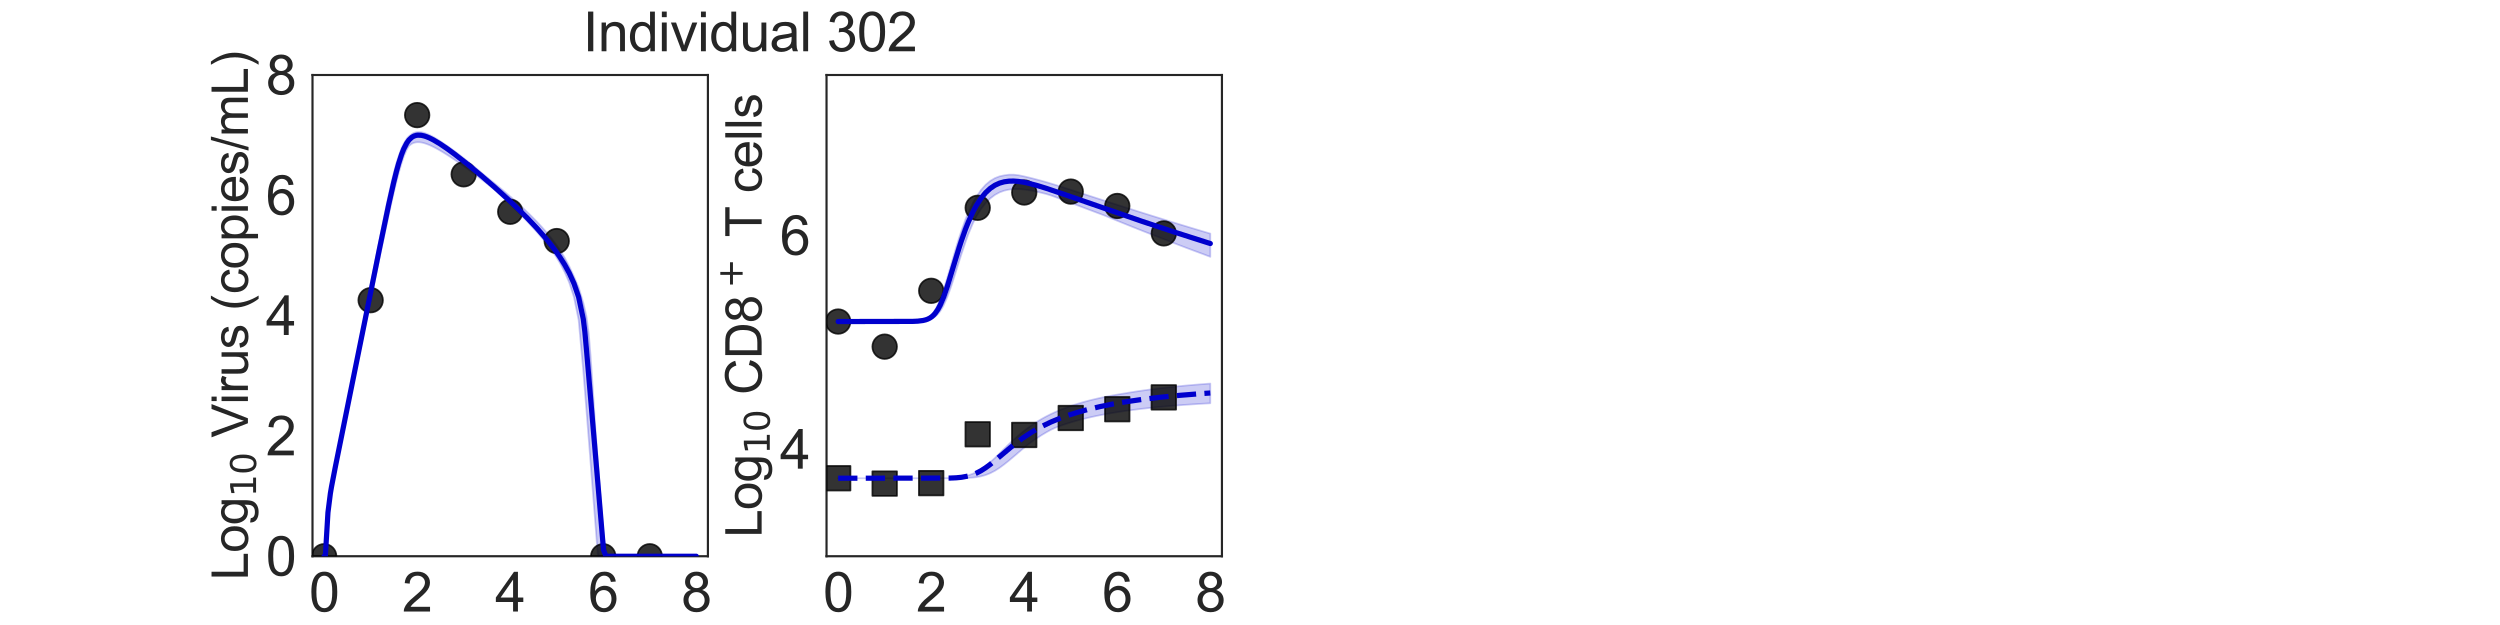 <?xml version="1.0" encoding="utf-8" standalone="no"?>
<!DOCTYPE svg PUBLIC "-//W3C//DTD SVG 1.1//EN"
  "http://www.w3.org/Graphics/SVG/1.1/DTD/svg11.dtd">
<svg xmlns:xlink="http://www.w3.org/1999/xlink" width="1440pt" height="360pt" viewBox="0 0 1440 360" xmlns="http://www.w3.org/2000/svg" version="1.1">
 <defs>
  <style type="text/css">*{stroke-linejoin: round; stroke-linecap: butt}</style>
 </defs>
 <g id="figure_1">
  <g id="patch_1">
   <path d="M 0 360 
L 1440 360 
L 1440 0 
L 0 0 
L 0 360 
z
" style="fill: none"/>
  </g>
  <g id="axes_1">
   <g id="patch_2">
    <path d="M 180 320.4 
L 407.755 320.4 
L 407.755 43.2 
L 180 43.2 
L 180 320.4 
z
" style="fill: none"/>
   </g>
   <g id="matplotlib.axis_1">
    <g id="xtick_1">
     <g id="text_1">
      <!-- 0 -->
      <g style="fill: #262626" transform="translate(178.024 352.232) scale(0.312 -0.312)">
       <defs>
        <path id="ArialMT-30" d="M 266 2259 
Q 266 3072 433 3567 
Q 600 4063 929 4331 
Q 1259 4600 1759 4600 
Q 2128 4600 2406 4451 
Q 2684 4303 2865 4023 
Q 3047 3744 3150 3342 
Q 3253 2941 3253 2259 
Q 3253 1453 3087 958 
Q 2922 463 2592 192 
Q 2263 -78 1759 -78 
Q 1097 -78 719 397 
Q 266 969 266 2259 
z
M 844 2259 
Q 844 1131 1108 757 
Q 1372 384 1759 384 
Q 2147 384 2411 759 
Q 2675 1134 2675 2259 
Q 2675 3391 2411 3762 
Q 2147 4134 1753 4134 
Q 1366 4134 1134 3806 
Q 844 3388 844 2259 
z
" transform="scale(0.016)"/>
       </defs>
       <use xlink:href="#ArialMT-30"/>
      </g>
     </g>
    </g>
    <g id="xtick_2">
     <g id="text_2">
      <!-- 2 -->
      <g style="fill: #262626" transform="translate(231.613 352.232) scale(0.312 -0.312)">
       <defs>
        <path id="ArialMT-32" d="M 3222 541 
L 3222 0 
L 194 0 
Q 188 203 259 391 
Q 375 700 629 1000 
Q 884 1300 1366 1694 
Q 2113 2306 2375 2664 
Q 2638 3022 2638 3341 
Q 2638 3675 2398 3904 
Q 2159 4134 1775 4134 
Q 1369 4134 1125 3890 
Q 881 3647 878 3216 
L 300 3275 
Q 359 3922 746 4261 
Q 1134 4600 1788 4600 
Q 2447 4600 2831 4234 
Q 3216 3869 3216 3328 
Q 3216 3053 3103 2787 
Q 2991 2522 2730 2228 
Q 2469 1934 1863 1422 
Q 1356 997 1212 845 
Q 1069 694 975 541 
L 3222 541 
z
" transform="scale(0.016)"/>
       </defs>
       <use xlink:href="#ArialMT-32"/>
      </g>
     </g>
    </g>
    <g id="xtick_3">
     <g id="text_3">
      <!-- 4 -->
      <g style="fill: #262626" transform="translate(285.202 352.232) scale(0.312 -0.312)">
       <defs>
        <path id="ArialMT-34" d="M 2069 0 
L 2069 1097 
L 81 1097 
L 81 1613 
L 2172 4581 
L 2631 4581 
L 2631 1613 
L 3250 1613 
L 3250 1097 
L 2631 1097 
L 2631 0 
L 2069 0 
z
M 2069 1613 
L 2069 3678 
L 634 1613 
L 2069 1613 
z
" transform="scale(0.016)"/>
       </defs>
       <use xlink:href="#ArialMT-34"/>
      </g>
     </g>
    </g>
    <g id="xtick_4">
     <g id="text_4">
      <!-- 6 -->
      <g style="fill: #262626" transform="translate(338.792 352.232) scale(0.312 -0.312)">
       <defs>
        <path id="ArialMT-36" d="M 3184 3459 
L 2625 3416 
Q 2550 3747 2413 3897 
Q 2184 4138 1850 4138 
Q 1581 4138 1378 3988 
Q 1113 3794 959 3422 
Q 806 3050 800 2363 
Q 1003 2672 1297 2822 
Q 1591 2972 1913 2972 
Q 2475 2972 2870 2558 
Q 3266 2144 3266 1488 
Q 3266 1056 3080 686 
Q 2894 316 2569 119 
Q 2244 -78 1831 -78 
Q 1128 -78 684 439 
Q 241 956 241 2144 
Q 241 3472 731 4075 
Q 1159 4600 1884 4600 
Q 2425 4600 2770 4297 
Q 3116 3994 3184 3459 
z
M 888 1484 
Q 888 1194 1011 928 
Q 1134 663 1356 523 
Q 1578 384 1822 384 
Q 2178 384 2434 671 
Q 2691 959 2691 1453 
Q 2691 1928 2437 2201 
Q 2184 2475 1800 2475 
Q 1419 2475 1153 2201 
Q 888 1928 888 1484 
z
" transform="scale(0.016)"/>
       </defs>
       <use xlink:href="#ArialMT-36"/>
      </g>
     </g>
    </g>
    <g id="xtick_5">
     <g id="text_5">
      <!-- 8 -->
      <g style="fill: #262626" transform="translate(392.381 352.232) scale(0.312 -0.312)">
       <defs>
        <path id="ArialMT-38" d="M 1131 2484 
Q 781 2613 612 2850 
Q 444 3088 444 3419 
Q 444 3919 803 4259 
Q 1163 4600 1759 4600 
Q 2359 4600 2725 4251 
Q 3091 3903 3091 3403 
Q 3091 3084 2923 2848 
Q 2756 2613 2416 2484 
Q 2838 2347 3058 2040 
Q 3278 1734 3278 1309 
Q 3278 722 2862 322 
Q 2447 -78 1769 -78 
Q 1091 -78 675 323 
Q 259 725 259 1325 
Q 259 1772 486 2073 
Q 713 2375 1131 2484 
z
M 1019 3438 
Q 1019 3113 1228 2906 
Q 1438 2700 1772 2700 
Q 2097 2700 2305 2904 
Q 2513 3109 2513 3406 
Q 2513 3716 2298 3927 
Q 2084 4138 1766 4138 
Q 1444 4138 1231 3931 
Q 1019 3725 1019 3438 
z
M 838 1322 
Q 838 1081 952 856 
Q 1066 631 1291 507 
Q 1516 384 1775 384 
Q 2178 384 2440 643 
Q 2703 903 2703 1303 
Q 2703 1709 2433 1975 
Q 2163 2241 1756 2241 
Q 1359 2241 1098 1978 
Q 838 1716 838 1322 
z
" transform="scale(0.016)"/>
       </defs>
       <use xlink:href="#ArialMT-38"/>
      </g>
     </g>
    </g>
    <g id="text_6">
     <!-- Time (d) -->
     <g style="fill: #262626" transform="translate(241.191 383.253) scale(0.286 -0.286)">
      <defs>
       <path id="ArialMT-54" d="M 1659 0 
L 1659 4041 
L 150 4041 
L 150 4581 
L 3781 4581 
L 3781 4041 
L 2266 4041 
L 2266 0 
L 1659 0 
z
" transform="scale(0.016)"/>
       <path id="ArialMT-69" d="M 425 3934 
L 425 4581 
L 988 4581 
L 988 3934 
L 425 3934 
z
M 425 0 
L 425 3319 
L 988 3319 
L 988 0 
L 425 0 
z
" transform="scale(0.016)"/>
       <path id="ArialMT-6d" d="M 422 0 
L 422 3319 
L 925 3319 
L 925 2853 
Q 1081 3097 1340 3245 
Q 1600 3394 1931 3394 
Q 2300 3394 2536 3241 
Q 2772 3088 2869 2813 
Q 3263 3394 3894 3394 
Q 4388 3394 4653 3120 
Q 4919 2847 4919 2278 
L 4919 0 
L 4359 0 
L 4359 2091 
Q 4359 2428 4304 2576 
Q 4250 2725 4106 2815 
Q 3963 2906 3769 2906 
Q 3419 2906 3187 2673 
Q 2956 2441 2956 1928 
L 2956 0 
L 2394 0 
L 2394 2156 
Q 2394 2531 2256 2718 
Q 2119 2906 1806 2906 
Q 1569 2906 1367 2781 
Q 1166 2656 1075 2415 
Q 984 2175 984 1722 
L 984 0 
L 422 0 
z
" transform="scale(0.016)"/>
       <path id="ArialMT-65" d="M 2694 1069 
L 3275 997 
Q 3138 488 2766 206 
Q 2394 -75 1816 -75 
Q 1088 -75 661 373 
Q 234 822 234 1631 
Q 234 2469 665 2931 
Q 1097 3394 1784 3394 
Q 2450 3394 2872 2941 
Q 3294 2488 3294 1666 
Q 3294 1616 3291 1516 
L 816 1516 
Q 847 969 1125 678 
Q 1403 388 1819 388 
Q 2128 388 2347 550 
Q 2566 713 2694 1069 
z
M 847 1978 
L 2700 1978 
Q 2663 2397 2488 2606 
Q 2219 2931 1791 2931 
Q 1403 2931 1139 2672 
Q 875 2413 847 1978 
z
" transform="scale(0.016)"/>
       <path id="ArialMT-20" transform="scale(0.016)"/>
       <path id="ArialMT-28" d="M 1497 -1347 
Q 1031 -759 709 28 
Q 388 816 388 1659 
Q 388 2403 628 3084 
Q 909 3875 1497 4659 
L 1900 4659 
Q 1522 4009 1400 3731 
Q 1209 3300 1100 2831 
Q 966 2247 966 1656 
Q 966 153 1900 -1347 
L 1497 -1347 
z
" transform="scale(0.016)"/>
       <path id="ArialMT-64" d="M 2575 0 
L 2575 419 
Q 2259 -75 1647 -75 
Q 1250 -75 917 144 
Q 584 363 401 755 
Q 219 1147 219 1656 
Q 219 2153 384 2558 
Q 550 2963 881 3178 
Q 1213 3394 1622 3394 
Q 1922 3394 2156 3267 
Q 2391 3141 2538 2938 
L 2538 4581 
L 3097 4581 
L 3097 0 
L 2575 0 
z
M 797 1656 
Q 797 1019 1065 703 
Q 1334 388 1700 388 
Q 2069 388 2326 689 
Q 2584 991 2584 1609 
Q 2584 2291 2321 2609 
Q 2059 2928 1675 2928 
Q 1300 2928 1048 2622 
Q 797 2316 797 1656 
z
" transform="scale(0.016)"/>
       <path id="ArialMT-29" d="M 791 -1347 
L 388 -1347 
Q 1322 153 1322 1656 
Q 1322 2244 1188 2822 
Q 1081 3291 891 3722 
Q 769 4003 388 4659 
L 791 4659 
Q 1378 3875 1659 3084 
Q 1900 2403 1900 1659 
Q 1900 816 1576 28 
Q 1253 -759 791 -1347 
z
" transform="scale(0.016)"/>
      </defs>
      <use xlink:href="#ArialMT-54"/>
      <use xlink:href="#ArialMT-69" transform="translate(57.334 0)"/>
      <use xlink:href="#ArialMT-6d" transform="translate(79.551 0)"/>
      <use xlink:href="#ArialMT-65" transform="translate(162.852 0)"/>
      <use xlink:href="#ArialMT-20" transform="translate(218.467 0)"/>
      <use xlink:href="#ArialMT-28" transform="translate(246.25 0)"/>
      <use xlink:href="#ArialMT-64" transform="translate(279.551 0)"/>
      <use xlink:href="#ArialMT-29" transform="translate(335.166 0)"/>
     </g>
    </g>
   </g>
   <g id="matplotlib.axis_2">
    <g id="ytick_1">
     <g id="text_7">
      <!-- 0 -->
      <g style="fill: #262626" transform="translate(153.15 331.566) scale(0.312 -0.312)">
       <use xlink:href="#ArialMT-30"/>
      </g>
     </g>
    </g>
    <g id="ytick_2">
     <g id="text_8">
      <!-- 2 -->
      <g style="fill: #262626" transform="translate(153.15 262.266) scale(0.312 -0.312)">
       <use xlink:href="#ArialMT-32"/>
      </g>
     </g>
    </g>
    <g id="ytick_3">
     <g id="text_9">
      <!-- 4 -->
      <g style="fill: #262626" transform="translate(153.15 192.966) scale(0.312 -0.312)">
       <use xlink:href="#ArialMT-34"/>
      </g>
     </g>
    </g>
    <g id="ytick_4">
     <g id="text_10">
      <!-- 6 -->
      <g style="fill: #262626" transform="translate(153.15 123.666) scale(0.312 -0.312)">
       <use xlink:href="#ArialMT-36"/>
      </g>
     </g>
    </g>
    <g id="ytick_5">
     <g id="text_11">
      <!-- 8 -->
      <g style="fill: #262626" transform="translate(153.15 54.366) scale(0.312 -0.312)">
       <use xlink:href="#ArialMT-38"/>
      </g>
     </g>
    </g>
    <g id="text_12">
     <!-- Log$_{10}$ Virus (copies/mL) -->
     <g style="fill: #262626" transform="translate(142.858 334.238) rotate(-90) scale(0.286 -0.286)">
      <defs>
       <path id="ArialMT-4c" d="M 469 0 
L 469 4581 
L 1075 4581 
L 1075 541 
L 3331 541 
L 3331 0 
L 469 0 
z
" transform="scale(0.016)"/>
       <path id="ArialMT-6f" d="M 213 1659 
Q 213 2581 725 3025 
Q 1153 3394 1769 3394 
Q 2453 3394 2887 2945 
Q 3322 2497 3322 1706 
Q 3322 1066 3130 698 
Q 2938 331 2570 128 
Q 2203 -75 1769 -75 
Q 1072 -75 642 372 
Q 213 819 213 1659 
z
M 791 1659 
Q 791 1022 1069 705 
Q 1347 388 1769 388 
Q 2188 388 2466 706 
Q 2744 1025 2744 1678 
Q 2744 2294 2464 2611 
Q 2184 2928 1769 2928 
Q 1347 2928 1069 2612 
Q 791 2297 791 1659 
z
" transform="scale(0.016)"/>
       <path id="ArialMT-67" d="M 319 -275 
L 866 -356 
Q 900 -609 1056 -725 
Q 1266 -881 1628 -881 
Q 2019 -881 2231 -725 
Q 2444 -569 2519 -288 
Q 2563 -116 2559 434 
Q 2191 0 1641 0 
Q 956 0 581 494 
Q 206 988 206 1678 
Q 206 2153 378 2554 
Q 550 2956 876 3175 
Q 1203 3394 1644 3394 
Q 2231 3394 2613 2919 
L 2613 3319 
L 3131 3319 
L 3131 450 
Q 3131 -325 2973 -648 
Q 2816 -972 2473 -1159 
Q 2131 -1347 1631 -1347 
Q 1038 -1347 672 -1080 
Q 306 -813 319 -275 
z
M 784 1719 
Q 784 1066 1043 766 
Q 1303 466 1694 466 
Q 2081 466 2343 764 
Q 2606 1063 2606 1700 
Q 2606 2309 2336 2618 
Q 2066 2928 1684 2928 
Q 1309 2928 1046 2623 
Q 784 2319 784 1719 
z
" transform="scale(0.016)"/>
       <path id="DejaVuSans-31" d="M 794 531 
L 1825 531 
L 1825 4091 
L 703 3866 
L 703 4441 
L 1819 4666 
L 2450 4666 
L 2450 531 
L 3481 531 
L 3481 0 
L 794 0 
L 794 531 
z
" transform="scale(0.016)"/>
       <path id="DejaVuSans-30" d="M 2034 4250 
Q 1547 4250 1301 3770 
Q 1056 3291 1056 2328 
Q 1056 1369 1301 889 
Q 1547 409 2034 409 
Q 2525 409 2770 889 
Q 3016 1369 3016 2328 
Q 3016 3291 2770 3770 
Q 2525 4250 2034 4250 
z
M 2034 4750 
Q 2819 4750 3233 4129 
Q 3647 3509 3647 2328 
Q 3647 1150 3233 529 
Q 2819 -91 2034 -91 
Q 1250 -91 836 529 
Q 422 1150 422 2328 
Q 422 3509 836 4129 
Q 1250 4750 2034 4750 
z
" transform="scale(0.016)"/>
       <path id="ArialMT-56" d="M 1803 0 
L 28 4581 
L 684 4581 
L 1875 1253 
Q 2019 853 2116 503 
Q 2222 878 2363 1253 
L 3600 4581 
L 4219 4581 
L 2425 0 
L 1803 0 
z
" transform="scale(0.016)"/>
       <path id="ArialMT-72" d="M 416 0 
L 416 3319 
L 922 3319 
L 922 2816 
Q 1116 3169 1280 3281 
Q 1444 3394 1641 3394 
Q 1925 3394 2219 3213 
L 2025 2691 
Q 1819 2813 1613 2813 
Q 1428 2813 1281 2702 
Q 1134 2591 1072 2394 
Q 978 2094 978 1738 
L 978 0 
L 416 0 
z
" transform="scale(0.016)"/>
       <path id="ArialMT-75" d="M 2597 0 
L 2597 488 
Q 2209 -75 1544 -75 
Q 1250 -75 995 37 
Q 741 150 617 320 
Q 494 491 444 738 
Q 409 903 409 1263 
L 409 3319 
L 972 3319 
L 972 1478 
Q 972 1038 1006 884 
Q 1059 663 1231 536 
Q 1403 409 1656 409 
Q 1909 409 2131 539 
Q 2353 669 2445 892 
Q 2538 1116 2538 1541 
L 2538 3319 
L 3100 3319 
L 3100 0 
L 2597 0 
z
" transform="scale(0.016)"/>
       <path id="ArialMT-73" d="M 197 991 
L 753 1078 
Q 800 744 1014 566 
Q 1228 388 1613 388 
Q 2000 388 2187 545 
Q 2375 703 2375 916 
Q 2375 1106 2209 1216 
Q 2094 1291 1634 1406 
Q 1016 1563 777 1677 
Q 538 1791 414 1992 
Q 291 2194 291 2438 
Q 291 2659 392 2848 
Q 494 3038 669 3163 
Q 800 3259 1026 3326 
Q 1253 3394 1513 3394 
Q 1903 3394 2198 3281 
Q 2494 3169 2634 2976 
Q 2775 2784 2828 2463 
L 2278 2388 
Q 2241 2644 2061 2787 
Q 1881 2931 1553 2931 
Q 1166 2931 1000 2803 
Q 834 2675 834 2503 
Q 834 2394 903 2306 
Q 972 2216 1119 2156 
Q 1203 2125 1616 2013 
Q 2213 1853 2448 1751 
Q 2684 1650 2818 1456 
Q 2953 1263 2953 975 
Q 2953 694 2789 445 
Q 2625 197 2315 61 
Q 2006 -75 1616 -75 
Q 969 -75 630 194 
Q 291 463 197 991 
z
" transform="scale(0.016)"/>
       <path id="ArialMT-63" d="M 2588 1216 
L 3141 1144 
Q 3050 572 2676 248 
Q 2303 -75 1759 -75 
Q 1078 -75 664 370 
Q 250 816 250 1647 
Q 250 2184 428 2587 
Q 606 2991 970 3192 
Q 1334 3394 1763 3394 
Q 2303 3394 2647 3120 
Q 2991 2847 3088 2344 
L 2541 2259 
Q 2463 2594 2264 2762 
Q 2066 2931 1784 2931 
Q 1359 2931 1093 2626 
Q 828 2322 828 1663 
Q 828 994 1084 691 
Q 1341 388 1753 388 
Q 2084 388 2306 591 
Q 2528 794 2588 1216 
z
" transform="scale(0.016)"/>
       <path id="ArialMT-70" d="M 422 -1272 
L 422 3319 
L 934 3319 
L 934 2888 
Q 1116 3141 1344 3267 
Q 1572 3394 1897 3394 
Q 2322 3394 2647 3175 
Q 2972 2956 3137 2557 
Q 3303 2159 3303 1684 
Q 3303 1175 3120 767 
Q 2938 359 2589 142 
Q 2241 -75 1856 -75 
Q 1575 -75 1351 44 
Q 1128 163 984 344 
L 984 -1272 
L 422 -1272 
z
M 931 1641 
Q 931 1000 1190 694 
Q 1450 388 1819 388 
Q 2194 388 2461 705 
Q 2728 1022 2728 1688 
Q 2728 2322 2467 2637 
Q 2206 2953 1844 2953 
Q 1484 2953 1207 2617 
Q 931 2281 931 1641 
z
" transform="scale(0.016)"/>
       <path id="ArialMT-2f" d="M 0 -78 
L 1328 4659 
L 1778 4659 
L 453 -78 
L 0 -78 
z
" transform="scale(0.016)"/>
      </defs>
      <use xlink:href="#ArialMT-4c" transform="translate(0 0.203)"/>
      <use xlink:href="#ArialMT-6f" transform="translate(55.615 0.203)"/>
      <use xlink:href="#ArialMT-67" transform="translate(111.23 0.203)"/>
      <use xlink:href="#DejaVuSans-31" transform="translate(167.803 -16.203) scale(0.7)"/>
      <use xlink:href="#DejaVuSans-30" transform="translate(212.339 -16.203) scale(0.7)"/>
      <use xlink:href="#ArialMT-20" transform="translate(259.609 0.203)"/>
      <use xlink:href="#ArialMT-56" transform="translate(287.393 0.203)"/>
      <use xlink:href="#ArialMT-69" transform="translate(354.092 0.203)"/>
      <use xlink:href="#ArialMT-72" transform="translate(376.309 0.203)"/>
      <use xlink:href="#ArialMT-75" transform="translate(409.609 0.203)"/>
      <use xlink:href="#ArialMT-73" transform="translate(465.225 0.203)"/>
      <use xlink:href="#ArialMT-20" transform="translate(515.225 0.203)"/>
      <use xlink:href="#ArialMT-28" transform="translate(543.008 0.203)"/>
      <use xlink:href="#ArialMT-63" transform="translate(576.309 0.203)"/>
      <use xlink:href="#ArialMT-6f" transform="translate(626.309 0.203)"/>
      <use xlink:href="#ArialMT-70" transform="translate(681.924 0.203)"/>
      <use xlink:href="#ArialMT-69" transform="translate(737.539 0.203)"/>
      <use xlink:href="#ArialMT-65" transform="translate(759.756 0.203)"/>
      <use xlink:href="#ArialMT-73" transform="translate(815.371 0.203)"/>
      <use xlink:href="#ArialMT-2f" transform="translate(865.371 0.203)"/>
      <use xlink:href="#ArialMT-6d" transform="translate(893.154 0.203)"/>
      <use xlink:href="#ArialMT-4c" transform="translate(976.455 0.203)"/>
      <use xlink:href="#ArialMT-29" transform="translate(1032.07 0.203)"/>
     </g>
    </g>
   </g>
   <g id="patch_3">
    <path d="M 180 320.4 
L 180 43.2 
" style="fill: none; stroke: #262626; stroke-width: 1.25; stroke-linejoin: miter; stroke-linecap: square"/>
   </g>
   <g id="patch_4">
    <path d="M 407.755 320.4 
L 407.755 43.2 
" style="fill: none; stroke: #262626; stroke-width: 1.25; stroke-linejoin: miter; stroke-linecap: square"/>
   </g>
   <g id="patch_5">
    <path d="M 180 320.4 
L 407.755 320.4 
" style="fill: none; stroke: #262626; stroke-width: 1.25; stroke-linejoin: miter; stroke-linecap: square"/>
   </g>
   <g id="patch_6">
    <path d="M 180 43.2 
L 407.755 43.2 
" style="fill: none; stroke: #262626; stroke-width: 1.25; stroke-linejoin: miter; stroke-linecap: square"/>
   </g>
   <g id="FillBetweenPolyCollection_1">
    <defs>
     <path id="m6175deabbe" d="M 186.699 -39.6 
L 186.699 -39.6 
L 186.699 -39.6 
L 186.702 -39.6 
L 186.732 -39.6 
L 186.894 -39.6 
L 186.997 -39.6 
L 187.39 -39.6 
L 187.627 -41.28 
L 188.434 -56.52 
L 188.903 -61.919 
L 190.297 -72.703 
L 190.942 -76.484 
L 192.411 -84.314 
L 193.176 -88.189 
L 194.66 -95.685 
L 195.519 -99.989 
L 197.014 -107.526 
L 197.944 -112.196 
L 199.439 -119.51 
L 200.425 -124.281 
L 201.914 -131.522 
L 202.941 -136.491 
L 204.423 -143.691 
L 205.479 -148.801 
L 207.096 -156.605 
L 208.135 -161.561 
L 209.566 -168.388 
L 210.645 -173.532 
L 212.203 -180.975 
L 213.279 -186.105 
L 214.739 -193.058 
L 215.843 -198.31 
L 217.418 -205.798 
L 218.515 -211.001 
L 219.998 -218.002 
L 221.125 -223.295 
L 222.733 -230.77 
L 223.868 -235.992 
L 225.615 -243.804 
L 226.754 -248.782 
L 228.358 -255.363 
L 229.555 -260.012 
L 231.309 -265.992 
L 232.534 -269.735 
L 234.283 -273.847 
L 235.562 -275.941 
L 237.129 -277.157 
L 238.324 -277.693 
L 239.573 -277.997 
L 240.659 -278.081 
L 241.763 -278.038 
L 242.634 -277.92 
L 243.465 -277.754 
L 244.187 -277.57 
L 244.916 -277.355 
L 245.52 -277.147 
L 246.764 -276.684 
L 247.487 -276.378 
L 248.833 -275.77 
L 249.662 -275.363 
L 251.084 -274.629 
L 252.019 -274.117 
L 253.545 -273.249 
L 254.609 -272.617 
L 256.402 -271.519 
L 257.676 -270.71 
L 260.014 -269.187 
L 261.654 -268.085 
L 264.334 -266.244 
L 266.291 -264.867 
L 268.97 -262.946 
L 271.65 -260.982 
L 274.329 -258.985 
L 277.009 -256.953 
L 279.688 -254.885 
L 282.368 -252.782 
L 285.047 -250.542 
L 287.727 -248.151 
L 290.406 -245.639 
L 293.086 -243.084 
L 295.765 -240.481 
L 298.445 -237.824 
L 301.124 -235.104 
L 303.804 -232.312 
L 306.483 -229.435 
L 309.162 -226.456 
L 311.842 -223.352 
L 314.521 -220.093 
L 317.201 -216.635 
L 319.88 -212.855 
L 322.56 -208.422 
L 325.239 -203.297 
L 327.919 -197.088 
L 330.598 -188.871 
L 333.278 -175.732 
L 335.957 -146.576 
L 336.493 -139.894 
L 336.878 -135.072 
L 337.089 -132.422 
L 337.22 -130.784 
L 337.223 -130.74 
L 337.259 -130.297 
L 337.299 -129.789 
L 337.364 -128.975 
L 337.429 -128.161 
L 337.517 -127.063 
L 337.605 -125.958 
L 337.732 -124.368 
L 337.924 -121.96 
L 338.643 -112.863 
L 339.151 -106.429 
L 340.201 -93.112 
L 340.88 -84.456 
L 342.143 -68.362 
L 342.953 -58.017 
L 344.323 -40.567 
L 345.231 -39.6 
L 346.641 -39.6 
L 347.623 -39.6 
L 349.049 -39.6 
L 350.102 -39.6 
L 351.593 -39.6 
L 352.798 -39.6 
L 354.657 -39.6 
L 356.516 -39.6 
L 359.195 -39.6 
L 361.875 -39.6 
L 364.554 -39.6 
L 367.234 -39.6 
L 369.913 -39.6 
L 372.593 -39.6 
L 375.272 -39.6 
L 377.952 -39.6 
L 380.631 -39.6 
L 383.311 -39.6 
L 385.99 -39.6 
L 388.67 -39.6 
L 391.349 -39.6 
L 394.029 -39.6 
L 396.708 -39.6 
L 399.388 -39.6 
L 401.056 -39.6 
L 401.056 -39.6 
L 401.056 -39.6 
L 399.388 -39.6 
L 396.708 -39.6 
L 394.029 -39.6 
L 391.349 -39.6 
L 388.67 -39.6 
L 385.99 -39.6 
L 383.311 -39.6 
L 380.631 -39.6 
L 377.952 -39.6 
L 375.272 -39.6 
L 372.593 -39.6 
L 369.913 -39.6 
L 367.234 -39.6 
L 364.554 -39.6 
L 361.875 -39.6 
L 359.195 -39.6 
L 356.516 -39.6 
L 354.657 -39.6 
L 352.798 -39.6 
L 351.593 -39.6 
L 350.102 -39.6 
L 349.049 -41.559 
L 347.623 -52.631 
L 346.641 -64.3 
L 345.231 -82.71 
L 344.323 -94.512 
L 342.953 -113.11 
L 342.143 -125.607 
L 340.88 -144.783 
L 340.201 -154.89 
L 339.151 -167.748 
L 338.643 -171.549 
L 337.924 -176.888 
L 337.732 -178.093 
L 337.605 -178.64 
L 337.517 -179.021 
L 337.429 -179.398 
L 337.364 -179.679 
L 337.299 -179.959 
L 337.259 -180.134 
L 337.223 -180.286 
L 337.22 -180.301 
L 337.089 -180.865 
L 336.878 -181.777 
L 336.493 -183.437 
L 335.957 -185.749 
L 333.278 -194.489 
L 330.598 -200.739 
L 327.919 -206.53 
L 325.239 -211.603 
L 322.56 -215.934 
L 319.88 -219.773 
L 317.201 -223.262 
L 314.521 -226.491 
L 311.842 -229.519 
L 309.162 -232.388 
L 306.483 -235.127 
L 303.804 -237.758 
L 301.124 -240.3 
L 298.445 -242.764 
L 295.765 -245.161 
L 293.086 -247.499 
L 290.406 -249.784 
L 287.727 -252.02 
L 285.047 -254.212 
L 282.368 -256.361 
L 279.688 -258.515 
L 277.009 -260.789 
L 274.329 -263.026 
L 271.65 -265.224 
L 268.97 -267.382 
L 266.291 -269.496 
L 264.334 -271.007 
L 261.654 -273.028 
L 260.014 -274.228 
L 257.676 -275.894 
L 256.402 -276.767 
L 254.609 -277.975 
L 253.545 -278.693 
L 252.019 -279.667 
L 251.084 -280.245 
L 249.662 -281.063 
L 248.833 -281.521 
L 247.487 -282.191 
L 246.764 -282.533 
L 245.52 -283.035 
L 244.916 -283.262 
L 244.187 -283.491 
L 243.465 -283.683 
L 242.634 -283.848 
L 241.763 -283.955 
L 240.659 -283.965 
L 239.573 -283.825 
L 238.324 -283.423 
L 237.129 -282.75 
L 235.562 -281.507 
L 234.283 -280.155 
L 232.534 -277.311 
L 231.309 -274.719 
L 229.555 -269.791 
L 228.358 -266.093 
L 226.754 -260.081 
L 225.615 -255.438 
L 223.868 -247.593 
L 222.733 -242.289 
L 221.125 -234.463 
L 219.998 -228.881 
L 218.515 -221.427 
L 217.418 -215.874 
L 215.843 -207.848 
L 214.739 -202.204 
L 213.279 -194.73 
L 212.203 -189.214 
L 210.645 -181.207 
L 209.566 -175.664 
L 208.135 -168.371 
L 207.096 -163.098 
L 205.479 -154.85 
L 204.423 -149.489 
L 202.941 -141.944 
L 201.914 -136.731 
L 200.425 -129.144 
L 199.439 -124.14 
L 197.944 -116.528 
L 197.014 -111.81 
L 195.519 -104.199 
L 194.66 -99.856 
L 193.176 -92.368 
L 192.411 -88.51 
L 190.942 -80.644 
L 190.297 -76.665 
L 188.903 -65.479 
L 188.434 -59.794 
L 187.627 -44.325 
L 187.39 -39.954 
L 186.997 -39.6 
L 186.894 -39.6 
L 186.732 -39.6 
L 186.702 -39.6 
L 186.699 -39.6 
L 186.699 -39.6 
z
" style="stroke: #0000cd; stroke-opacity: 0.2"/>
    </defs>
    <g clip-path="url(#p2c9f535bc2)">
     <use xlink:href="#m6175deabbe" x="0" y="360" style="fill: #0000cd; fill-opacity: 0.2; stroke: #0000cd; stroke-opacity: 0.2"/>
    </g>
   </g>
   <g id="PathCollection_1">
    <defs>
     <path id="m175d55adde" d="M 0 7.071 
C 1.875 7.071 3.674 6.326 5 5 
C 6.326 3.674 7.071 1.875 7.071 0 
C 7.071 -1.875 6.326 -3.674 5 -5 
C 3.674 -6.326 1.875 -7.071 0 -7.071 
C -1.875 -7.071 -3.674 -6.326 -5 -5 
C -6.326 -3.674 -7.071 -1.875 -7.071 0 
C -7.071 1.875 -6.326 3.674 -5 5 
C -3.674 6.326 -1.875 7.071 0 7.071 
z
" style="stroke: #000000; stroke-opacity: 0.8"/>
    </defs>
    <g clip-path="url(#p2c9f535bc2)">
     <use xlink:href="#m175d55adde" x="186.699" y="320.4" style="fill-opacity: 0.8; stroke: #000000; stroke-opacity: 0.8"/>
     <use xlink:href="#m175d55adde" x="213.493" y="172.91" style="fill-opacity: 0.8; stroke: #000000; stroke-opacity: 0.8"/>
     <use xlink:href="#m175d55adde" x="240.288" y="66.301" style="fill-opacity: 0.8; stroke: #000000; stroke-opacity: 0.8"/>
     <use xlink:href="#m175d55adde" x="267.083" y="100.407" style="fill-opacity: 0.8; stroke: #000000; stroke-opacity: 0.8"/>
     <use xlink:href="#m175d55adde" x="293.878" y="121.986" style="fill-opacity: 0.8; stroke: #000000; stroke-opacity: 0.8"/>
     <use xlink:href="#m175d55adde" x="320.672" y="138.842" style="fill-opacity: 0.8; stroke: #000000; stroke-opacity: 0.8"/>
     <use xlink:href="#m175d55adde" x="347.467" y="320.4" style="fill-opacity: 0.8; stroke: #000000; stroke-opacity: 0.8"/>
     <use xlink:href="#m175d55adde" x="374.262" y="320.4" style="fill-opacity: 0.8; stroke: #000000; stroke-opacity: 0.8"/>
    </g>
   </g>
   <g id="line2d_1">
    <path d="M 186.699 320.4 
L 187.39 320.4 
L 188.903 295.183 
L 190.297 284.211 
L 190.942 280.405 
L 193.176 268.827 
L 218.515 143.581 
L 223.868 117.919 
L 226.754 105.115 
L 228.358 98.694 
L 229.555 94.373 
L 231.309 88.934 
L 232.534 85.83 
L 234.283 82.429 
L 235.562 80.644 
L 237.129 79.157 
L 238.324 78.447 
L 239.573 78.019 
L 240.659 77.856 
L 242.634 77.944 
L 244.187 78.278 
L 245.52 78.705 
L 247.487 79.519 
L 249.662 80.615 
L 253.545 82.93 
L 257.676 85.731 
L 261.654 88.643 
L 268.97 94.352 
L 277.009 100.993 
L 285.047 107.953 
L 293.086 115.248 
L 298.445 120.34 
L 303.804 125.672 
L 309.162 131.328 
L 314.521 137.455 
L 317.201 140.768 
L 319.88 144.313 
L 322.56 148.165 
L 325.239 152.445 
L 327.919 157.354 
L 330.598 163.276 
L 333.278 171.093 
L 335.957 183.686 
L 336.878 191.117 
L 337.924 202.772 
L 344.323 277.799 
L 347.623 316.732 
L 349.049 320.4 
L 401.056 320.4 
L 401.056 320.4 
" clip-path="url(#p2c9f535bc2)" style="fill: none; stroke: #0000cd; stroke-width: 3; stroke-linecap: round"/>
   </g>
  </g>
  <g id="axes_2">
   <g id="patch_7">
    <path d="M 476.082 320.4 
L 703.837 320.4 
L 703.837 43.2 
L 476.082 43.2 
L 476.082 320.4 
z
" style="fill: none"/>
   </g>
   <g id="matplotlib.axis_3">
    <g id="xtick_6">
     <g id="text_13">
      <!-- 0 -->
      <g style="fill: #262626" transform="translate(474.105 352.232) scale(0.312 -0.312)">
       <use xlink:href="#ArialMT-30"/>
      </g>
     </g>
    </g>
    <g id="xtick_7">
     <g id="text_14">
      <!-- 2 -->
      <g style="fill: #262626" transform="translate(527.695 352.232) scale(0.312 -0.312)">
       <use xlink:href="#ArialMT-32"/>
      </g>
     </g>
    </g>
    <g id="xtick_8">
     <g id="text_15">
      <!-- 4 -->
      <g style="fill: #262626" transform="translate(581.284 352.232) scale(0.312 -0.312)">
       <use xlink:href="#ArialMT-34"/>
      </g>
     </g>
    </g>
    <g id="xtick_9">
     <g id="text_16">
      <!-- 6 -->
      <g style="fill: #262626" transform="translate(634.874 352.232) scale(0.312 -0.312)">
       <use xlink:href="#ArialMT-36"/>
      </g>
     </g>
    </g>
    <g id="xtick_10">
     <g id="text_17">
      <!-- 8 -->
      <g style="fill: #262626" transform="translate(688.463 352.232) scale(0.312 -0.312)">
       <use xlink:href="#ArialMT-38"/>
      </g>
     </g>
    </g>
    <g id="text_18">
     <!-- Time (d) -->
     <g style="fill: #262626" transform="translate(537.273 383.253) scale(0.286 -0.286)">
      <use xlink:href="#ArialMT-54"/>
      <use xlink:href="#ArialMT-69" transform="translate(57.334 0)"/>
      <use xlink:href="#ArialMT-6d" transform="translate(79.551 0)"/>
      <use xlink:href="#ArialMT-65" transform="translate(162.852 0)"/>
      <use xlink:href="#ArialMT-20" transform="translate(218.467 0)"/>
      <use xlink:href="#ArialMT-28" transform="translate(246.25 0)"/>
      <use xlink:href="#ArialMT-64" transform="translate(279.551 0)"/>
      <use xlink:href="#ArialMT-29" transform="translate(335.166 0)"/>
     </g>
    </g>
   </g>
   <g id="matplotlib.axis_4">
    <g id="ytick_6">
     <g id="text_19">
      <!-- 4 -->
      <g style="fill: #262626" transform="translate(449.232 269.966) scale(0.312 -0.312)">
       <use xlink:href="#ArialMT-34"/>
      </g>
     </g>
    </g>
    <g id="ytick_7">
     <g id="text_20">
      <!-- 6 -->
      <g style="fill: #262626" transform="translate(449.232 146.766) scale(0.312 -0.312)">
       <use xlink:href="#ArialMT-36"/>
      </g>
     </g>
    </g>
    <g id="text_21">
     <!-- Log$_{10}$ CD8$^+$ T cells -->
     <g style="fill: #262626" transform="translate(438.94 309.642) rotate(-90) scale(0.286 -0.286)">
      <defs>
       <path id="ArialMT-43" d="M 3763 1606 
L 4369 1453 
Q 4178 706 3683 314 
Q 3188 -78 2472 -78 
Q 1731 -78 1267 223 
Q 803 525 561 1097 
Q 319 1669 319 2325 
Q 319 3041 592 3573 
Q 866 4106 1370 4382 
Q 1875 4659 2481 4659 
Q 3169 4659 3637 4309 
Q 4106 3959 4291 3325 
L 3694 3184 
Q 3534 3684 3231 3912 
Q 2928 4141 2469 4141 
Q 1941 4141 1586 3887 
Q 1231 3634 1087 3207 
Q 944 2781 944 2328 
Q 944 1744 1114 1308 
Q 1284 872 1643 656 
Q 2003 441 2422 441 
Q 2931 441 3284 734 
Q 3638 1028 3763 1606 
z
" transform="scale(0.016)"/>
       <path id="ArialMT-44" d="M 494 0 
L 494 4581 
L 2072 4581 
Q 2606 4581 2888 4516 
Q 3281 4425 3559 4188 
Q 3922 3881 4101 3404 
Q 4281 2928 4281 2316 
Q 4281 1794 4159 1391 
Q 4038 988 3847 723 
Q 3656 459 3429 307 
Q 3203 156 2883 78 
Q 2563 0 2147 0 
L 494 0 
z
M 1100 541 
L 2078 541 
Q 2531 541 2789 625 
Q 3047 709 3200 863 
Q 3416 1078 3536 1442 
Q 3656 1806 3656 2325 
Q 3656 3044 3420 3430 
Q 3184 3816 2847 3947 
Q 2603 4041 2063 4041 
L 1100 4041 
L 1100 541 
z
" transform="scale(0.016)"/>
       <path id="DejaVuSans-2b" d="M 2944 4013 
L 2944 2272 
L 4684 2272 
L 4684 1741 
L 2944 1741 
L 2944 0 
L 2419 0 
L 2419 1741 
L 678 1741 
L 678 2272 
L 2419 2272 
L 2419 4013 
L 2944 4013 
z
" transform="scale(0.016)"/>
       <path id="ArialMT-6c" d="M 409 0 
L 409 4581 
L 972 4581 
L 972 0 
L 409 0 
z
" transform="scale(0.016)"/>
      </defs>
      <use xlink:href="#ArialMT-4c" transform="translate(0 0.827)"/>
      <use xlink:href="#ArialMT-6f" transform="translate(55.615 0.827)"/>
      <use xlink:href="#ArialMT-67" transform="translate(111.23 0.827)"/>
      <use xlink:href="#DejaVuSans-31" transform="translate(167.803 -15.58) scale(0.7)"/>
      <use xlink:href="#DejaVuSans-30" transform="translate(212.339 -15.58) scale(0.7)"/>
      <use xlink:href="#ArialMT-20" transform="translate(259.609 0.827)"/>
      <use xlink:href="#ArialMT-43" transform="translate(287.393 0.827)"/>
      <use xlink:href="#ArialMT-44" transform="translate(359.609 0.827)"/>
      <use xlink:href="#ArialMT-38" transform="translate(431.826 0.827)"/>
      <use xlink:href="#DejaVuSans-2b" transform="translate(502.036 39.108) scale(0.7)"/>
      <use xlink:href="#ArialMT-20" transform="translate(577.061 0.827)"/>
      <use xlink:href="#ArialMT-54" transform="translate(604.844 0.827)"/>
      <use xlink:href="#ArialMT-20" transform="translate(665.928 0.827)"/>
      <use xlink:href="#ArialMT-63" transform="translate(693.711 0.827)"/>
      <use xlink:href="#ArialMT-65" transform="translate(743.711 0.827)"/>
      <use xlink:href="#ArialMT-6c" transform="translate(799.326 0.827)"/>
      <use xlink:href="#ArialMT-6c" transform="translate(821.543 0.827)"/>
      <use xlink:href="#ArialMT-73" transform="translate(843.76 0.827)"/>
     </g>
    </g>
   </g>
   <g id="patch_8">
    <path d="M 476.082 320.4 
L 476.082 43.2 
" style="fill: none; stroke: #262626; stroke-width: 1.25; stroke-linejoin: miter; stroke-linecap: square"/>
   </g>
   <g id="patch_9">
    <path d="M 703.837 320.4 
L 703.837 43.2 
" style="fill: none; stroke: #262626; stroke-width: 1.25; stroke-linejoin: miter; stroke-linecap: square"/>
   </g>
   <g id="patch_10">
    <path d="M 476.082 320.4 
L 703.837 320.4 
" style="fill: none; stroke: #262626; stroke-width: 1.25; stroke-linejoin: miter; stroke-linecap: square"/>
   </g>
   <g id="patch_11">
    <path d="M 476.082 43.2 
L 703.837 43.2 
" style="fill: none; stroke: #262626; stroke-width: 1.25; stroke-linejoin: miter; stroke-linecap: square"/>
   </g>
   <g id="FillBetweenPolyCollection_2">
    <defs>
     <path id="m143de5a4a8" d="M 482.78 -174.788 
L 482.78 -174.788 
L 482.781 -174.788 
L 482.784 -174.788 
L 482.814 -174.788 
L 482.975 -174.788 
L 483.078 -174.788 
L 483.472 -174.788 
L 483.709 -174.788 
L 484.516 -174.788 
L 484.985 -174.788 
L 486.379 -174.788 
L 487.023 -174.788 
L 488.493 -174.788 
L 489.258 -174.788 
L 490.742 -174.788 
L 491.6 -174.788 
L 493.095 -174.788 
L 494.026 -174.788 
L 495.52 -174.788 
L 496.507 -174.788 
L 497.996 -174.788 
L 499.023 -174.788 
L 500.505 -174.788 
L 501.56 -174.788 
L 503.178 -174.788 
L 504.217 -174.788 
L 505.647 -174.788 
L 506.726 -174.788 
L 508.285 -174.788 
L 509.361 -174.788 
L 510.821 -174.788 
L 511.924 -174.788 
L 513.499 -174.788 
L 514.596 -174.789 
L 516.08 -174.79 
L 517.207 -174.791 
L 518.815 -174.793 
L 519.95 -174.795 
L 521.697 -174.802 
L 522.836 -174.808 
L 524.44 -174.822 
L 525.636 -174.838 
L 527.391 -174.878 
L 528.616 -174.921 
L 530.365 -175.024 
L 531.644 -175.139 
L 533.21 -175.364 
L 534.405 -175.615 
L 535.655 -175.996 
L 536.74 -176.447 
L 537.844 -177.057 
L 538.716 -177.667 
L 539.547 -178.381 
L 540.269 -179.122 
L 540.997 -179.995 
L 541.601 -180.819 
L 542.846 -182.817 
L 543.568 -184.173 
L 544.914 -187.132 
L 545.744 -189.119 
L 547.165 -192.996 
L 548.101 -195.694 
L 549.626 -200.406 
L 550.691 -203.771 
L 552.483 -209.491 
L 553.758 -213.489 
L 556.095 -220.435 
L 557.736 -224.998 
L 560.415 -231.43 
L 562.373 -235.247 
L 565.052 -239.538 
L 567.732 -243.01 
L 570.411 -245.711 
L 573.09 -247.743 
L 575.77 -249.205 
L 578.449 -250.19 
L 581.129 -250.782 
L 583.808 -251.054 
L 586.488 -251.072 
L 589.167 -250.889 
L 591.847 -250.55 
L 594.526 -250.094 
L 597.206 -249.548 
L 599.885 -248.936 
L 602.565 -248.275 
L 605.244 -247.459 
L 607.924 -246.484 
L 610.603 -245.493 
L 613.283 -244.491 
L 615.962 -243.483 
L 618.641 -242.471 
L 621.321 -241.457 
L 624 -240.444 
L 626.68 -239.432 
L 629.359 -238.422 
L 632.039 -237.415 
L 632.575 -237.214 
L 632.959 -237.069 
L 633.171 -236.99 
L 633.302 -236.941 
L 633.305 -236.94 
L 633.34 -236.927 
L 633.381 -236.911 
L 633.446 -236.887 
L 633.511 -236.863 
L 633.598 -236.83 
L 633.687 -236.797 
L 633.813 -236.749 
L 634.005 -236.678 
L 634.724 -236.409 
L 635.233 -236.219 
L 636.283 -235.817 
L 636.962 -235.538 
L 638.225 -235.018 
L 639.035 -234.685 
L 640.405 -234.124 
L 641.313 -233.752 
L 642.723 -233.177 
L 643.705 -232.777 
L 645.13 -232.198 
L 646.183 -231.771 
L 647.675 -231.168 
L 648.879 -230.682 
L 650.738 -229.934 
L 652.598 -229.19 
L 655.277 -228.122 
L 657.957 -227.061 
L 660.636 -226.007 
L 663.316 -224.96 
L 665.995 -223.92 
L 668.674 -222.888 
L 671.354 -221.864 
L 674.033 -220.812 
L 676.713 -219.77 
L 679.392 -218.737 
L 682.072 -217.713 
L 684.751 -216.699 
L 687.431 -215.695 
L 690.11 -214.701 
L 692.79 -213.718 
L 695.469 -212.696 
L 697.138 -212.05 
L 697.138 -225.458 
L 697.138 -225.458 
L 695.469 -225.953 
L 692.79 -226.752 
L 690.11 -227.554 
L 687.431 -228.361 
L 684.751 -229.171 
L 682.072 -229.985 
L 679.392 -230.802 
L 676.713 -231.623 
L 674.033 -232.447 
L 671.354 -233.275 
L 668.674 -234.106 
L 665.995 -234.94 
L 663.316 -235.778 
L 660.636 -236.618 
L 657.957 -237.461 
L 655.277 -238.307 
L 652.598 -239.155 
L 650.738 -239.746 
L 648.879 -240.337 
L 647.675 -240.721 
L 646.183 -241.197 
L 645.13 -241.534 
L 643.705 -241.99 
L 642.723 -242.305 
L 641.313 -242.757 
L 640.405 -243.049 
L 639.035 -243.489 
L 638.225 -243.75 
L 636.962 -244.157 
L 636.283 -244.375 
L 635.233 -244.714 
L 634.724 -244.878 
L 634.005 -245.11 
L 633.813 -245.172 
L 633.687 -245.213 
L 633.598 -245.242 
L 633.511 -245.27 
L 633.446 -245.291 
L 633.381 -245.312 
L 633.34 -245.325 
L 633.305 -245.336 
L 633.302 -245.338 
L 633.171 -245.38 
L 632.959 -245.448 
L 632.575 -245.572 
L 632.039 -245.746 
L 629.359 -246.613 
L 626.68 -247.481 
L 624 -248.349 
L 621.321 -249.218 
L 618.641 -250.084 
L 615.962 -250.948 
L 613.283 -251.807 
L 610.603 -252.658 
L 607.924 -253.498 
L 605.244 -254.32 
L 602.565 -255.118 
L 599.885 -255.88 
L 597.206 -256.594 
L 594.526 -257.305 
L 591.847 -257.955 
L 589.167 -258.585 
L 586.488 -259.111 
L 583.808 -259.398 
L 581.129 -259.385 
L 578.449 -259.015 
L 575.77 -258.445 
L 573.09 -257.414 
L 570.411 -255.828 
L 567.732 -253.582 
L 565.052 -250.566 
L 562.373 -246.665 
L 560.415 -243.26 
L 557.736 -237.501 
L 556.095 -233.585 
L 553.758 -226.995 
L 552.483 -223.177 
L 550.691 -217.345 
L 549.626 -213.701 
L 548.101 -208.448 
L 547.165 -205.241 
L 545.744 -200.391 
L 544.914 -197.629 
L 543.568 -193.344 
L 542.846 -191.182 
L 541.601 -187.768 
L 540.997 -186.271 
L 540.269 -184.651 
L 539.547 -183.12 
L 538.716 -181.621 
L 537.844 -180.26 
L 536.74 -178.872 
L 535.655 -177.811 
L 534.405 -176.879 
L 533.21 -176.241 
L 531.644 -175.667 
L 530.365 -175.365 
L 528.616 -175.12 
L 527.391 -175.003 
L 525.636 -174.91 
L 524.44 -174.867 
L 522.836 -174.835 
L 521.697 -174.819 
L 519.95 -174.805 
L 518.815 -174.799 
L 517.207 -174.795 
L 516.08 -174.792 
L 514.596 -174.79 
L 513.499 -174.789 
L 511.924 -174.789 
L 510.821 -174.788 
L 509.361 -174.788 
L 508.285 -174.788 
L 506.726 -174.788 
L 505.647 -174.788 
L 504.217 -174.788 
L 503.178 -174.788 
L 501.56 -174.788 
L 500.505 -174.788 
L 499.023 -174.788 
L 497.996 -174.788 
L 496.507 -174.788 
L 495.52 -174.788 
L 494.026 -174.788 
L 493.095 -174.788 
L 491.6 -174.788 
L 490.742 -174.788 
L 489.258 -174.788 
L 488.493 -174.788 
L 487.023 -174.788 
L 486.379 -174.788 
L 484.985 -174.788 
L 484.516 -174.788 
L 483.709 -174.788 
L 483.472 -174.788 
L 483.078 -174.788 
L 482.975 -174.788 
L 482.814 -174.788 
L 482.784 -174.788 
L 482.781 -174.788 
L 482.78 -174.788 
z
" style="stroke: #0000cd; stroke-opacity: 0.2"/>
    </defs>
    <g clip-path="url(#pac45321ff0)">
     <use xlink:href="#m143de5a4a8" x="0" y="360" style="fill: #0000cd; fill-opacity: 0.2; stroke: #0000cd; stroke-opacity: 0.2"/>
    </g>
   </g>
   <g id="FillBetweenPolyCollection_3">
    <defs>
     <path id="m19f2757b25" d="M 482.78 -84.537 
L 482.78 -84.537 
L 482.781 -84.537 
L 482.784 -84.537 
L 482.814 -84.537 
L 482.975 -84.537 
L 483.078 -84.537 
L 483.472 -84.537 
L 483.709 -84.537 
L 484.516 -84.537 
L 484.985 -84.537 
L 486.379 -84.537 
L 487.023 -84.537 
L 488.493 -84.537 
L 489.258 -84.537 
L 490.742 -84.537 
L 491.6 -84.537 
L 493.095 -84.537 
L 494.026 -84.537 
L 495.52 -84.537 
L 496.507 -84.537 
L 497.996 -84.537 
L 499.023 -84.537 
L 500.505 -84.537 
L 501.56 -84.537 
L 503.178 -84.537 
L 504.217 -84.537 
L 505.647 -84.537 
L 506.726 -84.537 
L 508.285 -84.537 
L 509.361 -84.537 
L 510.821 -84.537 
L 511.924 -84.537 
L 513.499 -84.537 
L 514.596 -84.537 
L 516.08 -84.537 
L 517.207 -84.537 
L 518.815 -84.537 
L 519.95 -84.537 
L 521.697 -84.537 
L 522.836 -84.537 
L 524.44 -84.537 
L 525.636 -84.537 
L 527.391 -84.537 
L 528.616 -84.537 
L 530.365 -84.537 
L 531.644 -84.537 
L 533.21 -84.537 
L 534.405 -84.537 
L 535.655 -84.537 
L 536.74 -84.537 
L 537.844 -84.537 
L 538.716 -84.537 
L 539.547 -84.537 
L 540.269 -84.537 
L 540.997 -84.537 
L 541.601 -84.538 
L 542.846 -84.538 
L 543.568 -84.539 
L 544.914 -84.54 
L 545.744 -84.541 
L 547.165 -84.544 
L 548.101 -84.546 
L 549.626 -84.552 
L 550.691 -84.559 
L 552.483 -84.576 
L 553.758 -84.596 
L 556.095 -84.652 
L 557.736 -84.724 
L 560.415 -84.909 
L 562.373 -85.145 
L 565.052 -85.623 
L 567.732 -86.383 
L 570.411 -87.44 
L 573.09 -88.832 
L 575.77 -90.544 
L 578.449 -92.524 
L 581.129 -94.678 
L 583.808 -96.937 
L 586.488 -99.229 
L 589.167 -101.491 
L 591.847 -103.679 
L 594.526 -105.689 
L 597.206 -107.555 
L 599.885 -109.298 
L 602.565 -110.919 
L 605.244 -112.397 
L 607.924 -113.637 
L 610.603 -114.638 
L 613.283 -115.566 
L 615.962 -116.429 
L 618.641 -117.231 
L 621.321 -117.978 
L 624 -118.674 
L 626.68 -119.325 
L 629.359 -119.937 
L 632.039 -120.507 
L 632.575 -120.616 
L 632.959 -120.695 
L 633.171 -120.737 
L 633.302 -120.763 
L 633.305 -120.764 
L 633.34 -120.771 
L 633.381 -120.779 
L 633.446 -120.792 
L 633.511 -120.805 
L 633.598 -120.823 
L 633.687 -120.84 
L 633.813 -120.865 
L 634.005 -120.902 
L 634.724 -121.043 
L 635.233 -121.141 
L 636.283 -121.338 
L 636.962 -121.464 
L 638.225 -121.692 
L 639.035 -121.835 
L 640.405 -122.072 
L 641.313 -122.224 
L 642.723 -122.455 
L 643.705 -122.611 
L 645.13 -122.832 
L 646.183 -122.99 
L 647.675 -123.21 
L 648.879 -123.381 
L 650.738 -123.637 
L 652.598 -123.883 
L 655.277 -124.222 
L 657.957 -124.542 
L 660.636 -124.845 
L 663.316 -125.132 
L 665.995 -125.403 
L 668.674 -125.661 
L 671.354 -125.905 
L 674.033 -126.136 
L 676.713 -126.356 
L 679.392 -126.565 
L 682.072 -126.763 
L 684.751 -126.951 
L 687.431 -127.131 
L 690.11 -127.301 
L 692.79 -127.463 
L 695.469 -127.617 
L 697.138 -127.71 
L 697.138 -139.072 
L 697.138 -139.072 
L 695.469 -138.949 
L 692.79 -138.745 
L 690.11 -138.532 
L 687.431 -138.309 
L 684.751 -138.076 
L 682.072 -137.832 
L 679.392 -137.576 
L 676.713 -137.309 
L 674.033 -137.028 
L 671.354 -136.734 
L 668.674 -136.425 
L 665.995 -136.101 
L 663.316 -135.76 
L 660.636 -135.402 
L 657.957 -135.025 
L 655.277 -134.629 
L 652.598 -134.212 
L 650.738 -133.911 
L 648.879 -133.596 
L 647.675 -133.399 
L 646.183 -133.161 
L 645.13 -132.987 
L 643.705 -132.747 
L 642.723 -132.575 
L 641.313 -132.323 
L 640.405 -132.156 
L 639.035 -131.898 
L 638.225 -131.74 
L 636.962 -131.49 
L 636.283 -131.352 
L 635.233 -131.134 
L 634.724 -131.026 
L 634.005 -130.872 
L 633.813 -130.83 
L 633.687 -130.802 
L 633.598 -130.783 
L 633.511 -130.764 
L 633.446 -130.75 
L 633.381 -130.736 
L 633.34 -130.727 
L 633.305 -130.719 
L 633.302 -130.718 
L 633.171 -130.689 
L 632.959 -130.642 
L 632.575 -130.555 
L 632.039 -130.431 
L 629.359 -129.8 
L 626.68 -129.125 
L 624 -128.4 
L 621.321 -127.622 
L 618.641 -126.784 
L 615.962 -125.881 
L 613.283 -124.905 
L 610.603 -123.849 
L 607.924 -122.704 
L 605.244 -121.46 
L 602.565 -120.107 
L 599.885 -118.633 
L 597.206 -117.026 
L 594.526 -115.276 
L 591.847 -113.372 
L 589.167 -111.307 
L 586.488 -109.08 
L 583.808 -106.695 
L 581.129 -104.174 
L 578.449 -101.549 
L 575.77 -98.874 
L 573.09 -96.225 
L 570.411 -93.863 
L 567.732 -91.698 
L 565.052 -89.778 
L 562.373 -88.167 
L 560.415 -87.184 
L 557.736 -86.2 
L 556.095 -85.707 
L 553.758 -85.254 
L 552.483 -85.066 
L 550.691 -84.865 
L 549.626 -84.79 
L 548.101 -84.7 
L 547.165 -84.663 
L 545.744 -84.618 
L 544.914 -84.601 
L 543.568 -84.578 
L 542.846 -84.57 
L 541.601 -84.559 
L 540.997 -84.555 
L 540.269 -84.551 
L 539.547 -84.548 
L 538.716 -84.545 
L 537.844 -84.543 
L 536.74 -84.541 
L 535.655 -84.54 
L 534.405 -84.539 
L 533.21 -84.538 
L 531.644 -84.537 
L 530.365 -84.537 
L 528.616 -84.537 
L 527.391 -84.537 
L 525.636 -84.537 
L 524.44 -84.537 
L 522.836 -84.537 
L 521.697 -84.537 
L 519.95 -84.537 
L 518.815 -84.537 
L 517.207 -84.537 
L 516.08 -84.537 
L 514.596 -84.537 
L 513.499 -84.537 
L 511.924 -84.537 
L 510.821 -84.537 
L 509.361 -84.537 
L 508.285 -84.537 
L 506.726 -84.537 
L 505.647 -84.537 
L 504.217 -84.537 
L 503.178 -84.537 
L 501.56 -84.537 
L 500.505 -84.537 
L 499.023 -84.537 
L 497.996 -84.537 
L 496.507 -84.537 
L 495.52 -84.537 
L 494.026 -84.537 
L 493.095 -84.537 
L 491.6 -84.537 
L 490.742 -84.537 
L 489.258 -84.537 
L 488.493 -84.537 
L 487.023 -84.537 
L 486.379 -84.537 
L 484.985 -84.537 
L 484.516 -84.537 
L 483.709 -84.537 
L 483.472 -84.537 
L 483.078 -84.537 
L 482.975 -84.537 
L 482.814 -84.537 
L 482.784 -84.537 
L 482.781 -84.537 
L 482.78 -84.537 
z
" style="stroke: #0000cd; stroke-opacity: 0.2"/>
    </defs>
    <g clip-path="url(#pac45321ff0)">
     <use xlink:href="#m19f2757b25" x="0" y="360" style="fill: #0000cd; fill-opacity: 0.2; stroke: #0000cd; stroke-opacity: 0.2"/>
    </g>
   </g>
   <g id="PathCollection_2">
    <g clip-path="url(#pac45321ff0)">
     <use xlink:href="#m175d55adde" x="482.78" y="185.212" style="fill-opacity: 0.8; stroke: #000000; stroke-opacity: 0.8"/>
     <use xlink:href="#m175d55adde" x="509.575" y="199.676" style="fill-opacity: 0.8; stroke: #000000; stroke-opacity: 0.8"/>
     <use xlink:href="#m175d55adde" x="536.37" y="167.503" style="fill-opacity: 0.8; stroke: #000000; stroke-opacity: 0.8"/>
     <use xlink:href="#m175d55adde" x="563.164" y="119.698" style="fill-opacity: 0.8; stroke: #000000; stroke-opacity: 0.8"/>
     <use xlink:href="#m175d55adde" x="589.959" y="110.895" style="fill-opacity: 0.8; stroke: #000000; stroke-opacity: 0.8"/>
     <use xlink:href="#m175d55adde" x="616.754" y="110.359" style="fill-opacity: 0.8; stroke: #000000; stroke-opacity: 0.8"/>
     <use xlink:href="#m175d55adde" x="643.549" y="118.635" style="fill-opacity: 0.8; stroke: #000000; stroke-opacity: 0.8"/>
     <use xlink:href="#m175d55adde" x="670.343" y="134.438" style="fill-opacity: 0.8; stroke: #000000; stroke-opacity: 0.8"/>
    </g>
   </g>
   <g id="PathCollection_3">
    <defs>
     <path id="mc26237d9cd" d="M -7.071 7.071 
L 7.071 7.071 
L 7.071 -7.071 
L -7.071 -7.071 
z
" style="stroke: #000000; stroke-opacity: 0.8"/>
    </defs>
    <g clip-path="url(#pac45321ff0)">
     <use xlink:href="#mc26237d9cd" x="482.78" y="275.462" style="fill-opacity: 0.8; stroke: #000000; stroke-opacity: 0.8"/>
     <use xlink:href="#mc26237d9cd" x="509.575" y="278.555" style="fill-opacity: 0.8; stroke: #000000; stroke-opacity: 0.8"/>
     <use xlink:href="#mc26237d9cd" x="536.37" y="278.275" style="fill-opacity: 0.8; stroke: #000000; stroke-opacity: 0.8"/>
     <use xlink:href="#mc26237d9cd" x="563.164" y="250.144" style="fill-opacity: 0.8; stroke: #000000; stroke-opacity: 0.8"/>
     <use xlink:href="#mc26237d9cd" x="589.959" y="250.538" style="fill-opacity: 0.8; stroke: #000000; stroke-opacity: 0.8"/>
     <use xlink:href="#mc26237d9cd" x="616.754" y="240.781" style="fill-opacity: 0.8; stroke: #000000; stroke-opacity: 0.8"/>
     <use xlink:href="#mc26237d9cd" x="643.549" y="235.697" style="fill-opacity: 0.8; stroke: #000000; stroke-opacity: 0.8"/>
     <use xlink:href="#mc26237d9cd" x="670.343" y="228.885" style="fill-opacity: 0.8; stroke: #000000; stroke-opacity: 0.8"/>
    </g>
   </g>
   <g id="line2d_2">
    <path d="M 482.78 185.212 
L 525.636 185.127 
L 528.616 184.985 
L 531.644 184.611 
L 533.21 184.23 
L 534.405 183.797 
L 535.655 183.16 
L 536.74 182.408 
L 537.844 181.407 
L 538.716 180.418 
L 540.269 178.155 
L 541.601 175.651 
L 543.568 170.992 
L 545.744 164.704 
L 549.626 151.943 
L 552.483 142.615 
L 553.758 138.702 
L 556.095 132.091 
L 557.736 127.926 
L 560.415 122.009 
L 562.373 118.353 
L 565.052 114.208 
L 567.732 110.957 
L 570.411 108.49 
L 573.09 106.696 
L 575.77 105.47 
L 578.449 104.717 
L 581.129 104.351 
L 583.808 104.297 
L 586.488 104.491 
L 589.167 104.88 
L 591.847 105.418 
L 597.206 106.806 
L 602.565 108.45 
L 613.283 112.072 
L 657.957 127.542 
L 676.713 133.763 
L 695.469 139.745 
L 697.138 140.264 
L 697.138 140.264 
" clip-path="url(#pac45321ff0)" style="fill: none; stroke: #0000cd; stroke-width: 3; stroke-linecap: round"/>
   </g>
   <g id="line2d_3">
    <path d="M 482.78 275.463 
L 547.165 275.371 
L 550.691 275.216 
L 553.758 274.928 
L 557.736 274.185 
L 560.415 273.352 
L 562.373 272.544 
L 565.052 271.149 
L 567.732 269.44 
L 570.411 267.471 
L 575.77 263.05 
L 583.808 256.307 
L 589.167 252.271 
L 594.526 248.746 
L 599.885 245.717 
L 605.244 243.124 
L 610.603 240.898 
L 615.962 238.977 
L 621.321 237.306 
L 626.68 235.844 
L 634.005 234.121 
L 641.313 232.662 
L 648.879 231.37 
L 657.957 230.059 
L 668.674 228.779 
L 679.392 227.726 
L 692.79 226.661 
L 697.138 226.364 
L 697.138 226.364 
" clip-path="url(#pac45321ff0)" style="fill: none; stroke-dasharray: 11.1,4.8; stroke-dashoffset: 0; stroke: #0000cd; stroke-width: 3"/>
   </g>
  </g>
  <g id="text_22">
   <!-- Individual 302 -->
   <g style="fill: #262626" transform="translate(335.733 29.532) scale(0.312 -0.312)">
    <defs>
     <path id="ArialMT-49" d="M 597 0 
L 597 4581 
L 1203 4581 
L 1203 0 
L 597 0 
z
" transform="scale(0.016)"/>
     <path id="ArialMT-6e" d="M 422 0 
L 422 3319 
L 928 3319 
L 928 2847 
Q 1294 3394 1984 3394 
Q 2284 3394 2536 3286 
Q 2788 3178 2913 3003 
Q 3038 2828 3088 2588 
Q 3119 2431 3119 2041 
L 3119 0 
L 2556 0 
L 2556 2019 
Q 2556 2363 2490 2533 
Q 2425 2703 2258 2804 
Q 2091 2906 1866 2906 
Q 1506 2906 1245 2678 
Q 984 2450 984 1813 
L 984 0 
L 422 0 
z
" transform="scale(0.016)"/>
     <path id="ArialMT-76" d="M 1344 0 
L 81 3319 
L 675 3319 
L 1388 1331 
Q 1503 1009 1600 663 
Q 1675 925 1809 1294 
L 2547 3319 
L 3125 3319 
L 1869 0 
L 1344 0 
z
" transform="scale(0.016)"/>
     <path id="ArialMT-61" d="M 2588 409 
Q 2275 144 1986 34 
Q 1697 -75 1366 -75 
Q 819 -75 525 192 
Q 231 459 231 875 
Q 231 1119 342 1320 
Q 453 1522 633 1644 
Q 813 1766 1038 1828 
Q 1203 1872 1538 1913 
Q 2219 1994 2541 2106 
Q 2544 2222 2544 2253 
Q 2544 2597 2384 2738 
Q 2169 2928 1744 2928 
Q 1347 2928 1158 2789 
Q 969 2650 878 2297 
L 328 2372 
Q 403 2725 575 2942 
Q 747 3159 1072 3276 
Q 1397 3394 1825 3394 
Q 2250 3394 2515 3294 
Q 2781 3194 2906 3042 
Q 3031 2891 3081 2659 
Q 3109 2516 3109 2141 
L 3109 1391 
Q 3109 606 3145 398 
Q 3181 191 3288 0 
L 2700 0 
Q 2613 175 2588 409 
z
M 2541 1666 
Q 2234 1541 1622 1453 
Q 1275 1403 1131 1340 
Q 988 1278 909 1158 
Q 831 1038 831 891 
Q 831 666 1001 516 
Q 1172 366 1500 366 
Q 1825 366 2078 508 
Q 2331 650 2450 897 
Q 2541 1088 2541 1459 
L 2541 1666 
z
" transform="scale(0.016)"/>
     <path id="ArialMT-33" d="M 269 1209 
L 831 1284 
Q 928 806 1161 595 
Q 1394 384 1728 384 
Q 2125 384 2398 659 
Q 2672 934 2672 1341 
Q 2672 1728 2419 1979 
Q 2166 2231 1775 2231 
Q 1616 2231 1378 2169 
L 1441 2663 
Q 1497 2656 1531 2656 
Q 1891 2656 2178 2843 
Q 2466 3031 2466 3422 
Q 2466 3731 2256 3934 
Q 2047 4138 1716 4138 
Q 1388 4138 1169 3931 
Q 950 3725 888 3313 
L 325 3413 
Q 428 3978 793 4289 
Q 1159 4600 1703 4600 
Q 2078 4600 2393 4439 
Q 2709 4278 2876 4000 
Q 3044 3722 3044 3409 
Q 3044 3113 2884 2869 
Q 2725 2625 2413 2481 
Q 2819 2388 3044 2092 
Q 3269 1797 3269 1353 
Q 3269 753 2831 336 
Q 2394 -81 1725 -81 
Q 1122 -81 723 278 
Q 325 638 269 1209 
z
" transform="scale(0.016)"/>
    </defs>
    <use xlink:href="#ArialMT-49"/>
    <use xlink:href="#ArialMT-6e" transform="translate(27.783 0)"/>
    <use xlink:href="#ArialMT-64" transform="translate(83.398 0)"/>
    <use xlink:href="#ArialMT-69" transform="translate(139.014 0)"/>
    <use xlink:href="#ArialMT-76" transform="translate(161.23 0)"/>
    <use xlink:href="#ArialMT-69" transform="translate(211.23 0)"/>
    <use xlink:href="#ArialMT-64" transform="translate(233.447 0)"/>
    <use xlink:href="#ArialMT-75" transform="translate(289.062 0)"/>
    <use xlink:href="#ArialMT-61" transform="translate(344.678 0)"/>
    <use xlink:href="#ArialMT-6c" transform="translate(400.293 0)"/>
    <use xlink:href="#ArialMT-20" transform="translate(422.51 0)"/>
    <use xlink:href="#ArialMT-33" transform="translate(450.293 0)"/>
    <use xlink:href="#ArialMT-30" transform="translate(505.908 0)"/>
    <use xlink:href="#ArialMT-32" transform="translate(561.523 0)"/>
   </g>
  </g>
 </g>
 <defs>
  <clipPath id="p2c9f535bc2">
   <rect x="180" y="43.2" width="227.755" height="277.2"/>
  </clipPath>
  <clipPath id="pac45321ff0">
   <rect x="476.082" y="43.2" width="227.755" height="277.2"/>
  </clipPath>
 </defs>
</svg>
